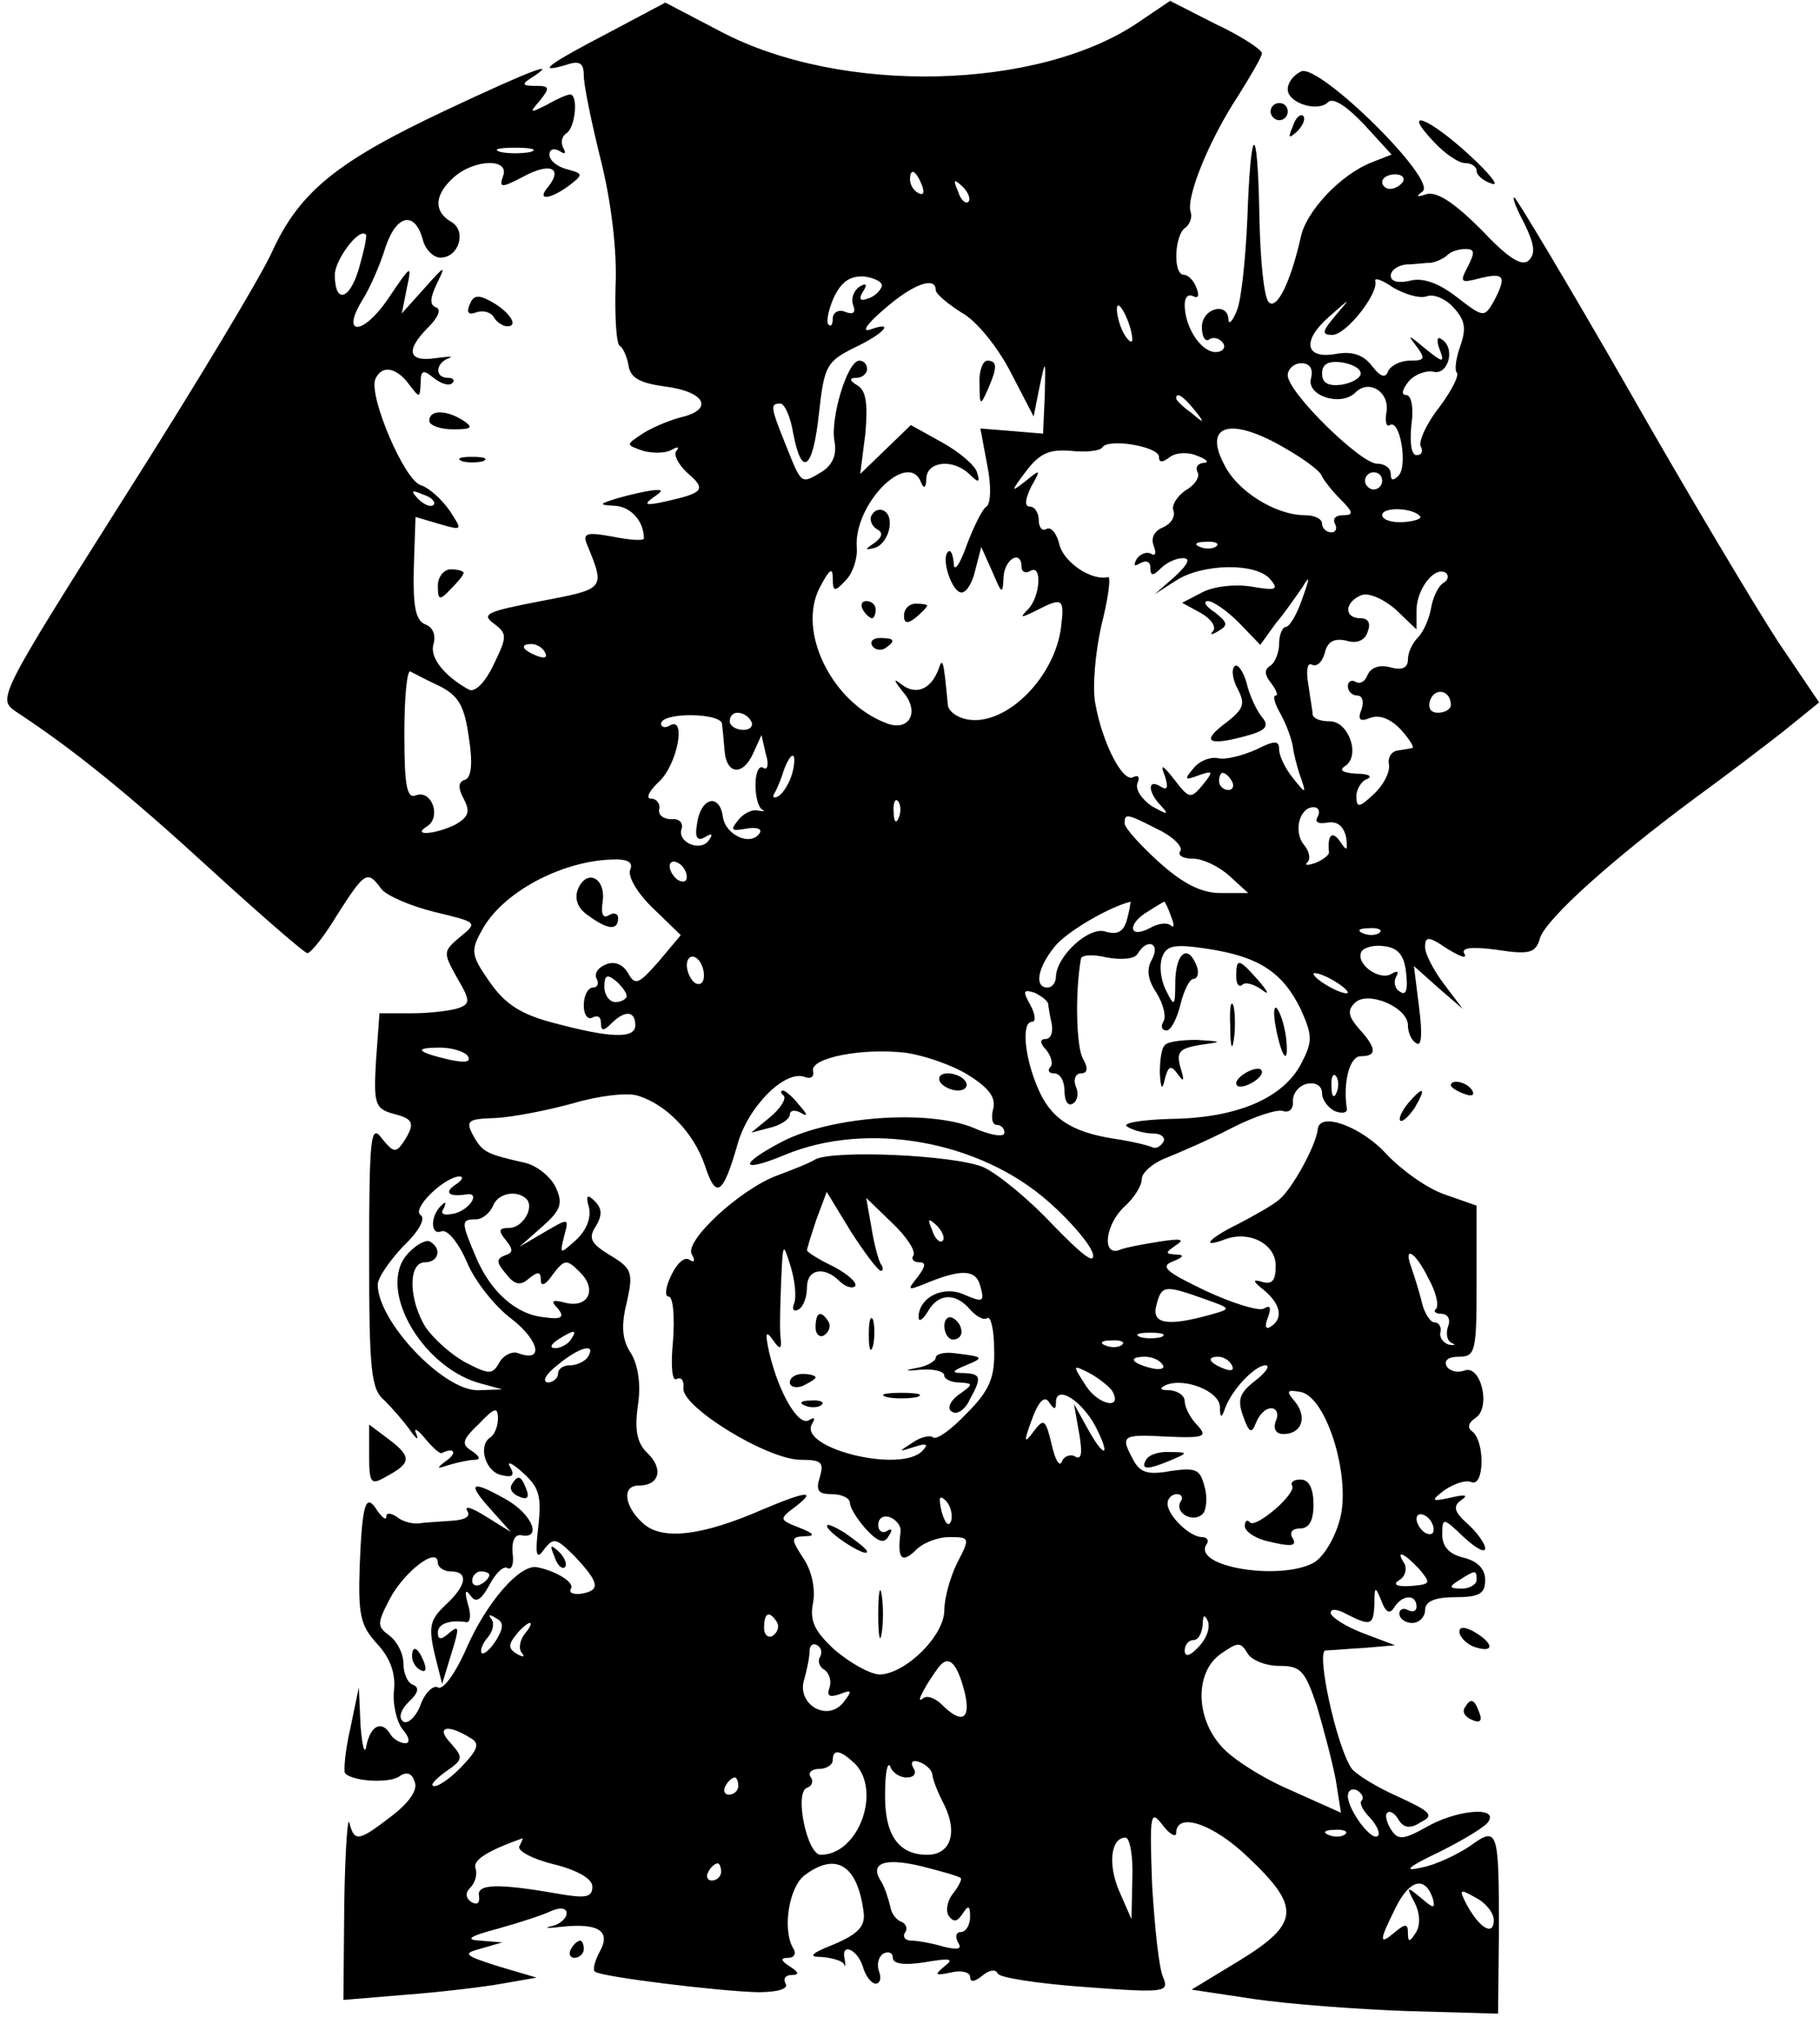 <?xml version="1.0" standalone="no"?>
<!DOCTYPE svg PUBLIC "-//W3C//DTD SVG 20010904//EN"
 "http://www.w3.org/TR/2001/REC-SVG-20010904/DTD/svg10.dtd">
<svg version="1.0" xmlns="http://www.w3.org/2000/svg"
 width="212pt" height="238pt" viewBox="0 0 212 238"
 preserveAspectRatio="xMidYMid meet">

<g transform="translate(0,238) scale(0.1,-0.1)"
fill="#000000" stroke="none">
<path d="M711 2343 c-71 -37 -88 -49 -53 -39 17 6 22 3 22 -12 0 -11 9 -55 20
-99 12 -48 19 -106 17 -146 -1 -37 1 -68 5 -70 3 -1 8 -11 10 -22 2 -15 13
-21 42 -25 48 -6 58 -27 19 -36 -15 -4 -36 -13 -46 -20 -18 -12 -18 -12 2 -19
11 -3 26 -3 33 1 7 4 10 4 6 -1 -4 -4 2 -16 13 -26 22 -19 19 -23 -26 -33 -22
-5 -26 -4 -15 4 13 9 13 10 0 9 -8 -1 -26 -5 -40 -9 -23 -7 -23 -8 -4 -9 19
-1 34 -18 34 -38 0 -3 -16 -2 -36 2 -33 6 -36 4 -29 -12 20 -49 19 -49 -55
-63 -62 -12 -70 -15 -55 -26 16 -12 16 -15 0 -48 -10 -21 -22 -33 -29 -29 -29
16 -46 38 -41 53 3 11 -1 20 -10 23 -11 5 -14 21 -13 65 l2 60 27 -8 c28 -8
28 -8 13 15 -9 13 -24 27 -34 30 -19 6 -60 102 -53 123 7 17 24 15 39 -5 13
-17 13 -17 14 1 0 15 3 16 15 6 9 -7 18 -10 22 -6 3 3 1 6 -5 6 -16 0 -15 17
1 23 6 2 0 2 -15 0 -33 -5 -36 9 -9 36 12 12 15 21 9 23 -8 3 -7 11 1 28 11
22 9 21 -14 -5 l-27 -30 6 30 c6 28 5 27 -22 -13 -30 -44 -56 -43 -29 0 8 13
20 40 26 60 13 39 35 43 44 7 3 -10 12 -19 20 -19 22 0 31 32 12 42 -20 12
-19 31 3 51 24 22 66 23 58 2 -5 -14 -2 -14 23 -1 31 17 47 11 30 -11 -15 -17
1 -16 24 1 17 13 16 14 -3 19 -11 3 -20 10 -20 17 0 6 5 8 12 4 6 -4 8 -3 4 4
-3 6 -2 13 4 17 10 6 14 45 4 45 -3 0 -15 -5 -27 -12 -20 -10 -21 -10 -8 5 12
15 11 17 -5 17 -16 0 -17 2 -4 10 32 21 -2 8 -102 -39 -125 -59 -169 -94 -201
-164 -13 -29 -90 -157 -172 -286 -148 -234 -148 -235 -126 -250 67 -44 131
-96 226 -183 59 -54 110 -98 113 -98 4 0 20 20 35 45 32 50 35 52 51 30 6 -8
34 -20 62 -27 50 -12 51 -12 30 -29 -20 -17 -20 -18 -4 -47 16 -27 16 -31 2
-36 -9 -3 -33 -6 -54 -6 l-38 0 -4 -55 c-3 -51 -1 -56 20 -62 24 -6 26 -11 12
-33 -9 -13 -12 -12 -25 4 -13 18 -15 4 -15 -135 0 -135 2 -157 18 -170 9 -9
23 -25 30 -35 7 -10 10 -12 7 -4 -4 8 1 6 10 -5 9 -11 18 -19 20 -17 14 7 18
0 5 -9 -12 -9 -12 -10 3 -5 10 3 24 6 30 6 7 0 6 4 -3 10 -13 8 -12 13 8 32
18 19 22 20 22 6 0 -9 -4 -19 -9 -22 -15 -10 -5 -41 14 -44 12 -3 15 0 9 10
-4 7 3 4 15 -7 19 -17 22 -27 18 -63 -4 -34 -2 -39 7 -26 11 14 14 13 36 -9
28 -30 30 -39 7 -43 -9 -1 -15 1 -12 6 5 7 -18 21 -40 25 -20 3 -58 -41 -81
-93 -13 -30 -28 -51 -34 -47 -5 3 -15 -6 -20 -20 -5 -14 -15 -23 -20 -20 -6 4
-4 13 6 23 11 10 13 17 5 20 -6 2 -11 13 -11 24 0 12 -7 26 -16 33 -15 11 -15
14 0 43 17 32 56 62 56 42 0 -5 7 -10 15 -10 21 0 19 -16 -6 -39 -18 -17 -20
-25 -13 -56 l9 -36 11 36 c9 29 9 33 -2 24 -10 -9 -14 -9 -14 0 0 10 14 15 33
12 5 -1 6 9 2 21 -4 15 -3 18 3 10 6 -9 12 -6 22 12 7 14 17 23 21 20 5 -3 8
5 6 18 -1 14 3 22 11 20 23 -4 12 24 -17 41 -42 24 -48 21 -20 -10 l24 -27
-29 18 c-16 10 -25 13 -22 7 5 -7 -2 -11 -18 -12 -14 -1 -32 -2 -38 -3 -7 -1
-19 2 -25 7 -7 5 -13 6 -13 1 0 -5 -4 -2 -10 6 -14 23 -18 10 -21 -63 -2 -58
1 -70 20 -91 15 -16 22 -34 20 -54 -2 -16 3 -37 10 -46 8 -9 9 -16 3 -16 -6 0
-14 5 -17 10 -10 17 -23 11 -28 -12 -2 -13 -5 -3 -7 22 l-2 45 -10 -48 c-6
-26 -8 -50 -6 -52 9 -10 54 -12 64 -3 8 5 14 3 17 -7 4 -9 -6 -24 -27 -40 -39
-30 -43 -30 -49 -8 -2 10 -5 -32 -6 -94 l-1 -112 72 6 c40 3 91 9 113 13 l40
7 -44 13 c-41 13 -43 15 -20 21 l24 7 -25 2 c-19 1 -14 5 20 14 25 7 53 16 63
21 10 4 17 3 17 -3 0 -6 -8 -13 -17 -15 -10 -2 -6 -3 9 -1 44 5 60 -4 47 -28
-6 -11 -9 -22 -6 -24 6 -6 145 -23 190 -24 23 0 36 4 32 10 -3 6 0 10 7 10 9
0 9 3 -2 10 -11 7 -11 10 -2 10 7 0 10 5 6 11 -13 22 -5 71 13 85 37 28 62 12
69 -43 2 -16 -6 -25 -34 -37 -28 -11 -31 -15 -15 -15 12 -1 23 -4 26 -8 2 -5
2 -2 1 5 -5 20 14 13 21 -8 3 -11 10 -20 15 -20 5 0 7 6 4 14 -3 8 -1 17 5 21
6 3 11 1 11 -5 0 -7 13 -9 38 -5 29 5 34 4 22 -5 -12 -10 -11 -11 8 -7 12 3
22 0 22 -5 0 -7 5 -6 14 1 8 7 16 8 18 3 1 -5 47 -12 102 -16 93 -7 98 -6 91
11 -5 10 -10 59 -13 108 -3 83 -2 88 12 70 8 -11 16 -15 16 -10 0 26 44 11 85
-29 60 -57 59 -76 -11 -119 l-56 -34 73 -11 c41 -6 121 -12 179 -14 l105 -3 1
95 c0 120 -1 124 -34 100 -15 -10 -40 -22 -57 -25 -21 -5 -15 1 21 18 28 14
55 30 58 36 11 18 -39 13 -73 -7 -27 -15 -33 -15 -41 -2 -5 8 -7 17 -4 19 3 3
9 -1 13 -8 6 -10 14 -11 26 -3 16 8 12 12 -27 30 -25 11 -49 26 -54 33 -18 28
-41 136 -30 137 6 0 27 2 46 3 l35 3 -37 14 c-21 8 -38 19 -38 24 0 5 9 4 19
-2 28 -14 31 -13 32 13 0 20 1 20 8 3 5 -14 10 -16 15 -8 9 15 26 16 26 1 0
-5 -4 -7 -10 -4 -5 3 -10 1 -10 -4 0 -6 7 -11 15 -11 8 0 15 7 15 15 0 10 11
15 35 15 28 0 35 4 35 20 0 13 -9 22 -25 26 -17 4 -25 13 -25 27 0 20 1 20 25
-3 14 -13 25 -19 25 -13 0 5 -9 18 -20 28 -16 14 -18 21 -8 28 9 6 5 7 -12 3
-23 -5 -24 -4 -7 9 11 7 24 12 31 9 15 -6 16 47 1 59 -6 4 -5 10 4 16 18 12 6
62 -13 55 -8 -3 -17 -1 -21 5 -3 7 2 11 14 11 20 0 21 6 21 88 l0 88 -37 13
c-21 7 -51 29 -68 47 -29 32 -78 50 -80 29 -2 -19 -30 -70 -45 -82 -8 -7 -30
-19 -47 -28 -33 -16 -46 -29 -18 -19 29 12 61 -4 61 -30 0 -17 -4 -22 -15 -19
-13 4 -12 1 2 -10 19 -16 22 -33 7 -42 -6 -4 -7 1 -3 11 4 11 3 15 -5 10 -6
-3 -36 6 -68 21 -46 22 -53 28 -38 34 13 5 14 8 4 8 -13 1 -13 2 0 11 11 7 5
8 -20 4 -19 -3 -41 -7 -47 -10 -20 -6 -15 31 7 51 11 10 20 24 20 32 0 7 12
18 27 24 15 6 50 21 77 35 27 14 55 23 61 20 7 -2 12 3 11 12 0 9 7 18 17 20
10 2 17 -3 17 -11 0 -8 7 -17 15 -21 8 -3 14 -2 14 2 -5 31 3 62 16 62 19 0
19 9 -2 32 -12 14 -14 21 -5 30 15 15 62 -5 62 -26 0 -8 4 -18 10 -21 6 -4 7
11 3 42 l-6 48 28 -25 29 -25 -22 29 c-12 16 -22 35 -22 43 0 13 4 13 26 -2
15 -9 23 -12 20 -6 -5 7 7 9 37 5 39 -6 46 -4 51 14 8 23 85 92 181 163 33 24
79 59 102 77 l42 34 -48 71 c-26 40 -105 172 -175 295 -70 122 -130 222 -132
222 -3 0 3 -14 12 -31 11 -23 13 -34 5 -42 -8 -8 -24 2 -56 36 -31 31 -51 44
-63 41 -12 -4 -13 -3 -5 3 18 13 -119 148 -141 140 -9 -4 -16 -13 -16 -21 0
-16 35 -27 47 -15 6 6 22 -5 42 -26 l32 -35 -23 -9 c-36 -14 -77 -57 -83 -88
-12 -53 -28 -84 -37 -75 -6 6 -10 51 -11 100 -2 112 -10 111 -14 -2 -2 -46 -7
-95 -12 -107 -5 -13 -10 -18 -10 -11 -1 21 -31 13 -31 -9 0 -11 4 -18 9 -14 5
3 12 1 16 -5 3 -5 -1 -10 -9 -10 -17 0 -36 29 -36 55 0 9 4 13 10 10 6 -3 7 1
4 9 -3 9 -10 16 -15 16 -13 0 -11 47 2 55 5 4 8 12 6 18 -6 17 22 85 55 135
15 24 28 46 28 50 0 4 -24 20 -54 34 l-53 27 -37 -25 c-116 -79 -345 -85 -486
-11 l-65 34 -64 -34z m-93 -140 c-10 -2 -26 -2 -35 0 -10 3 -2 5 17 5 19 0 27
-2 18 -5z m456 -39 c3 -8 2 -12 -4 -9 -6 3 -10 10 -10 16 0 14 7 11 14 -7z
m560 4 c-3 -4 -9 -8 -15 -8 -5 0 -9 4 -9 8 0 5 7 9 15 9 8 0 12 -4 9 -9z
m-506 -23 c-3 -3 -9 2 -12 12 -6 14 -5 15 5 6 7 -7 10 -15 7 -18z m-710 -78
c-11 -37 -28 -41 -28 -7 0 17 28 55 36 47 2 -1 -2 -19 -8 -40z m1292 3 c-10
-19 -9 -20 14 -14 29 7 31 2 16 -27 -11 -19 -12 -19 -43 5 -22 17 -40 23 -55
19 -13 -3 -22 -1 -22 6 0 6 8 12 18 13 9 0 22 2 29 2 6 1 15 5 19 9 4 4 13 7
21 7 11 0 11 -4 3 -20z m-683 -24 c-2 -5 -9 -12 -17 -14 -8 -3 -10 0 -5 8 6 9
4 11 -4 6 -7 -5 -10 -14 -7 -22 3 -8 0 -11 -10 -7 -7 3 -14 -1 -14 -8 0 -7 -2
-10 -5 -7 -3 3 0 17 6 31 9 19 19 26 36 25 13 -2 22 -7 20 -12z m635 -11 c8 3
22 -3 31 -13 14 -15 15 -25 8 -45 -5 -14 -7 -28 -4 -31 3 -3 -6 -21 -21 -41
-15 -19 -24 -40 -21 -45 3 -6 1 -10 -5 -10 -6 0 -8 14 -6 35 3 20 0 35 -6 35
-6 0 -5 6 3 16 7 8 20 13 29 11 17 -4 26 28 9 38 -5 4 -6 -2 -2 -12 6 -16 4
-16 -18 2 -18 15 -20 16 -10 3 12 -16 11 -18 -7 -18 -11 0 -22 -6 -25 -12 -3
-9 -9 -7 -19 6 -10 13 -23 17 -41 14 -37 -7 -41 15 -9 43 26 23 26 23 8 2 -16
-19 -17 -23 -4 -23 16 0 54 48 50 63 -1 4 8 1 21 -8 14 -8 31 -13 39 -10z
m-572 7 c0 -4 14 -16 30 -26 17 -9 42 -40 57 -69 l27 -52 7 35 c7 33 7 32 6
-10 l-2 -45 -36 3 -37 3 8 -43 c5 -24 4 -45 -1 -48 -5 -3 -15 -24 -23 -45 -8
-23 -15 -32 -15 -21 -1 11 -4 17 -7 13 -8 -8 5 -47 16 -47 6 0 13 12 16 26 l7
27 13 -29 c11 -26 12 -27 13 -6 1 21 21 33 21 11 0 -5 5 -7 10 -4 14 9 12 -29
-2 -44 -11 -11 -9 -11 9 -2 31 16 33 14 29 -19 -7 -58 -63 -115 -108 -108 -13
2 -24 10 -24 18 -5 53 -6 55 -11 40 -9 -23 -26 -30 -43 -17 -10 8 -9 5 2 -9
20 -23 7 -47 -20 -36 -63 24 -104 107 -77 158 11 21 15 24 15 11 0 -16 2 -17
15 -3 8 8 14 25 13 38 -4 51 60 115 75 76 3 -8 6 -6 6 5 1 20 31 23 50 5 11
-11 13 -10 9 2 -2 8 -21 24 -41 35 l-36 20 -29 -28 -30 -29 6 47 c3 34 1 50
-9 56 -10 6 -10 9 -1 9 6 0 12 5 12 10 0 6 -4 10 -9 10 -14 0 -34 -67 -29 -94
3 -15 -2 -27 -14 -35 -25 -15 -24 -16 -42 29 -19 47 -19 50 -7 50 5 0 12 -16
15 -35 10 -52 23 -42 30 24 6 55 9 60 41 76 36 17 48 32 18 21 -10 -3 -2 8 17
24 33 29 60 39 60 22z m229 -57 c0 -5 -4 -3 -9 5 -5 8 -9 22 -9 30 0 16 17
-16 18 -35z m208 -46 c-5 -20 35 -33 52 -16 16 16 40 0 36 -23 -2 -11 0 -18 4
-15 12 7 21 -48 10 -59 -6 -6 -9 -6 -9 2 0 7 -7 12 -16 12 -19 0 -104 83 -104
103 0 7 7 14 16 14 10 0 14 -7 11 -18z m58 6 c0 -5 -10 -11 -22 -13 -16 -2
-23 2 -23 13 0 11 7 15 23 13 12 -2 22 -7 22 -13z m-194 -42 c13 -16 12 -17
-3 -4 -10 7 -18 15 -18 17 0 8 8 3 21 -13z m106 -45 c21 -12 40 -26 42 -31 2
-5 12 -18 22 -28 16 -16 16 -19 3 -19 -8 0 -12 -4 -9 -10 3 -5 1 -10 -4 -10
-6 0 -11 5 -11 10 0 6 -9 10 -20 10 -34 0 -79 28 -94 59 -25 47 8 56 71 19z
m-147 -10 c0 -7 4 -7 13 0 7 5 21 6 32 1 11 -4 14 -8 7 -8 -7 -1 -10 -5 -7
-11 3 -5 -3 -15 -14 -21 -10 -7 -17 -18 -14 -24 2 -7 -3 -15 -12 -19 -10 -4
-15 -12 -11 -22 3 -8 2 -12 -3 -9 -5 3 -13 0 -17 -6 -4 -8 -3 -9 4 -5 7 4 12
2 12 -5 0 -10 3 -10 12 -1 7 7 18 12 26 12 9 0 6 -7 -9 -21 l-24 -21 25 16
c31 20 94 21 110 1 10 -12 6 -13 -23 -8 -19 3 -44 0 -57 -7 l-23 -12 22 -12
c12 -7 18 -16 14 -21 -4 -4 -2 -5 6 0 12 7 11 10 -4 22 -11 7 -14 13 -8 13 6
0 22 -11 36 -25 l25 -26 18 25 c11 13 24 32 31 42 9 15 9 12 0 -13 -6 -18 -15
-33 -19 -33 -4 0 -8 -9 -8 -19 0 -11 -5 -23 -10 -26 -8 -5 -7 -11 1 -21 6 -8
8 -14 5 -14 -4 0 -1 -10 6 -22 7 -13 13 -30 14 -38 1 -8 5 -24 9 -35 7 -20 6
-20 -9 -1 -9 11 -16 26 -16 33 0 11 -5 11 -27 0 -16 -7 -35 -12 -44 -10 -9 2
-22 -3 -29 -12 -11 -13 -10 -14 6 -8 17 6 18 5 5 -11 -14 -17 -16 -16 -33 6
-14 18 -17 19 -11 4 4 -13 3 -17 -5 -12 -16 10 -15 -7 1 -23 9 -10 7 -10 -11
0 -12 8 -20 20 -17 27 3 7 1 10 -5 7 -12 -7 -36 40 -44 85 -4 19 0 61 7 92 8
31 11 56 8 56 -19 -5 -52 17 -57 38 -3 13 -10 21 -15 18 -5 -3 -9 2 -9 10 0 9
-5 16 -10 16 -7 0 -6 8 1 23 12 21 11 21 -6 7 -18 -14 -18 -13 0 11 16 21 27
26 52 24 18 -2 35 0 37 4 7 11 66 1 66 -11z m260 -28 c0 -5 -4 -10 -10 -10 -5
0 -10 5 -10 10 0 6 5 10 10 10 6 0 10 -4 10 -10z m-1105 -28 c-3 -3 -11 0 -18
7 -9 10 -8 11 6 5 10 -3 15 -9 12 -12z m1149 -13 c3 -3 -6 -6 -19 -7 -14 -1
-25 3 -25 8 0 10 35 9 44 -1z m-237 -35 c-3 -3 -12 -4 -19 -1 -8 3 -5 6 6 6
11 1 17 -2 13 -5z m264 -43 c-6 -4 -12 -17 -14 -29 -2 -12 -9 -28 -15 -34 -7
-7 -12 -18 -12 -26 0 -10 -7 -13 -21 -9 -12 3 -22 0 -26 -9 -3 -8 -9 -11 -14
-8 -5 3 -9 0 -9 -5 0 -6 5 -11 11 -11 6 0 8 -7 5 -16 -5 -12 -2 -15 10 -10 11
4 24 -1 36 -14 10 -11 16 -21 13 -21 -3 -1 -11 -2 -17 -3 -7 -1 -12 -8 -10
-17 1 -9 -7 -24 -18 -34 -17 -16 -20 -16 -20 -2 0 8 6 18 13 20 6 3 1 6 -13 6
-16 1 -21 4 -13 9 18 12 4 52 -18 52 -11 0 -19 3 -20 8 0 4 -3 20 -5 35 -3 16
-1 26 4 23 6 -3 12 3 15 13 3 14 11 18 25 15 12 -4 22 0 25 10 4 10 1 16 -8
16 -20 0 -19 19 1 27 8 3 25 -4 40 -17 l24 -23 0 22 c0 25 21 52 34 44 4 -3 3
-9 -3 -12z m-1046 -81 c3 -6 -1 -7 -9 -4 -18 7 -21 14 -7 14 6 0 13 -4 16 -10z
m-123 -39 c22 -11 29 -23 34 -59 5 -31 3 -47 -4 -50 -8 -2 -9 -9 -2 -22 8 -15
6 -21 -9 -30 -24 -12 -53 -14 -33 -2 16 11 5 42 -13 36 -11 -5 -14 10 -14 71
0 42 3 75 7 73 4 -2 19 -10 34 -17z m1178 -22 c0 -5 -7 -9 -15 -9 -9 0 -12 6
-9 15 6 15 24 11 24 -6z m-849 -22 c1 -7 2 -21 3 -31 2 -28 21 -30 33 -4 l10
22 5 -22 c4 -12 2 -20 -3 -16 -5 3 -9 -6 -9 -20 0 -13 3 -26 8 -29 4 -2 2 -2
-5 -1 -6 2 -17 -3 -23 -11 -10 -12 -8 -13 9 -10 12 2 19 0 16 -5 -10 -16 -40
-3 -43 19 -4 28 -26 22 -30 -8 -3 -16 0 -21 9 -16 8 5 10 4 5 -3 -9 -15 -38
-3 -32 13 2 7 -3 12 -12 11 -9 0 -16 5 -14 12 1 6 -3 12 -10 12 -6 0 -2 9 10
20 21 20 32 77 12 65 -5 -3 -10 -2 -10 2 0 14 70 13 71 0z m34 3 c3 -5 -1 -10
-9 -10 -9 0 -16 5 -16 10 0 6 4 10 9 10 6 0 13 -4 16 -10z m48 -60 c-3 -11
-10 -23 -16 -27 -5 -3 -8 -2 -5 3 3 5 8 17 11 27 9 24 16 22 10 -3z m512 -10
c3 -5 1 -10 -4 -10 -6 0 -11 5 -11 10 0 6 2 10 4 10 3 0 8 -4 11 -10z m-388
-42 c-3 -8 -6 -5 -6 6 -1 11 2 17 5 13 3 -3 4 -12 1 -19z m488 1 c-4 -6 0 -9
11 -7 12 2 19 -4 22 -17 2 -16 1 -17 -7 -5 -9 13 -15 8 -13 -12 1 -3 -6 -9
-16 -13 -9 -3 -13 -3 -9 1 4 4 2 13 -4 20 -13 16 -5 44 11 44 6 0 8 -5 5 -11z
m-186 -15 c17 -8 29 -20 26 -25 -4 -5 3 -9 15 -9 11 0 30 -9 42 -20 l22 -20
-32 0 c-23 0 -44 11 -72 36 -22 20 -40 40 -40 45 0 12 2 12 39 -7z m-615 -47
c-3 -8 9 -28 27 -45 l32 -31 -26 -31 c-23 -26 -27 -28 -35 -14 -6 11 -16 15
-26 11 -10 -4 -14 -11 -11 -17 3 -5 1 -10 -4 -10 -6 0 -11 -9 -11 -21 0 -11 5
-17 10 -14 6 3 10 1 10 -6 0 -10 3 -10 12 -1 16 16 28 15 28 -2 0 -16 -29 -15
-96 3 -38 10 -56 22 -74 48 -21 30 -22 36 -9 59 23 44 92 81 151 83 19 1 26
-3 22 -12z m66 -8 c0 -6 -4 -7 -10 -4 -5 3 -10 11 -10 16 0 6 5 7 10 4 6 -3
10 -11 10 -16z m513 -49 c-4 -15 -11 -19 -25 -15 -19 7 -57 -28 -58 -52 0 -7
-4 -13 -10 -13 -15 0 -12 22 8 47 13 17 62 46 89 53 0 0 -1 -9 -4 -20z m51 3
c4 -10 4 -14 0 -11 -4 4 -15 3 -25 -3 -25 -13 -26 6 -1 20 9 6 18 11 18 11 1
0 5 -8 8 -17z m243 -19 c-3 -3 -12 -4 -19 -1 -8 3 -5 6 6 6 11 1 17 -2 13 -5z
m-265 -31 c-7 -12 -5 -24 5 -39 8 -13 12 -28 8 -34 -3 -5 -2 -10 4 -10 5 0 12
14 16 30 4 17 11 30 15 30 5 0 7 7 4 15 -10 26 -24 16 -25 -17 0 -31 -1 -31
-11 -11 -6 12 -8 29 -4 39 5 13 14 15 53 9 59 -9 87 -27 108 -70 14 -31 14
-38 1 -63 -21 -41 -75 -64 -152 -65 -35 -1 -58 -5 -51 -9 6 -4 20 -8 30 -8 10
0 15 -5 12 -10 -4 -6 -9 -8 -13 -6 -4 2 -24 7 -45 10 -50 8 -74 24 -89 61 -15
36 -18 75 -6 75 5 0 4 9 -2 20 -9 16 -8 18 5 14 8 -4 15 -9 16 -13 0 -3 2 -14
4 -23 2 -10 -1 -18 -7 -18 -7 0 -7 -5 1 -13 6 -8 8 -17 4 -20 -3 -4 -1 -7 5
-7 7 0 12 -9 12 -21 0 -11 4 -18 10 -14 5 3 7 12 3 20 -3 8 0 15 6 15 8 0 9 6
2 18 -7 14 -9 74 -2 115 0 5 14 6 30 2 17 -3 32 -2 36 4 11 19 27 13 17 -6z
m296 -17 c2 -18 0 -26 -7 -21 -6 3 -8 11 -5 17 4 7 2 8 -5 4 -14 -9 -43 12
-35 26 3 5 16 8 27 6 16 -2 23 -11 25 -32z m-818 -2 c0 -8 -4 -12 -10 -9 -5 3
-10 13 -10 21 0 8 5 12 10 9 6 -3 10 -13 10 -21z m-90 -24 c0 -3 -6 -7 -13 -7
-7 0 -13 8 -13 18 0 13 3 15 13 7 7 -6 13 -14 13 -18z m840 4 c0 -2 -9 0 -20
6 -11 6 -20 13 -20 16 0 2 9 0 20 -6 11 -6 20 -13 20 -16z m-1025 -74 c4 -7
-3 -8 -22 -4 -38 9 -42 14 -10 14 14 0 29 -5 32 -10z m583 -22 c24 -15 32 -26
29 -39 -3 -11 -1 -19 4 -19 5 0 9 -4 9 -9 0 -6 -17 -3 -37 6 -53 21 -164 13
-221 -16 -52 -27 -51 -38 2 -16 96 40 227 17 308 -55 25 -22 48 -49 51 -60 3
-14 -13 -1 -47 34 -28 30 -65 60 -81 67 -35 14 -172 20 -195 9 -8 -5 -29 -13
-45 -19 -43 -16 -109 -77 -99 -92 4 -7 3 -10 -3 -6 -6 4 -15 -5 -21 -18 -7
-14 -8 -25 -3 -25 5 0 7 -23 5 -51 -3 -30 -1 -48 4 -45 6 3 9 -2 8 -11 -1 -22
98 -83 137 -83 24 0 27 -3 22 -20 -5 -16 -2 -20 14 -20 12 0 21 -5 21 -10 0
-6 9 -20 19 -31 14 -15 21 -17 26 -8 5 7 4 10 -2 6 -5 -3 -10 0 -10 7 0 8 6
12 14 9 7 -3 13 -10 12 -17 -4 -31 1 -37 17 -22 8 9 26 16 40 16 24 0 24 -1 9
-30 -8 -16 -15 -41 -15 -55 0 -30 -45 -74 -75 -75 -11 0 -34 13 -52 28 -24 22
-30 34 -26 55 3 16 -1 37 -11 52 -15 23 -15 25 1 26 13 0 12 3 -6 10 -23 9
-24 10 -5 24 26 20 14 19 -38 -3 -71 -31 -117 -36 -139 -16 -22 20 -25 44 -5
44 24 0 29 19 11 37 -13 12 -16 27 -12 56 4 25 0 48 -8 61 -10 15 -12 31 -5
59 8 35 6 40 -19 55 -23 14 -26 20 -17 34 8 13 7 21 -1 29 -9 9 -11 7 -7 -7 3
-12 -3 -27 -15 -38 -19 -17 -19 -17 -14 4 6 22 6 22 -23 5 l-29 -17 26 23 c23
20 25 28 16 47 -6 12 -22 25 -36 28 -44 10 -49 12 -60 32 -9 17 -6 19 26 20
20 1 61 9 90 17 30 9 64 13 76 9 33 -10 65 -43 78 -81 13 -40 21 -35 38 24 12
44 55 87 78 79 7 -3 12 0 10 7 -3 15 57 27 108 21 21 -3 54 -14 73 -26z m429
-20 c-3 -8 -6 -5 -6 6 -1 11 2 17 5 13 3 -3 4 -12 1 -19z m-1027 -108 c-13 -9
-7 -14 13 -11 17 3 5 -17 -13 -22 -13 -3 -18 -1 -13 6 3 7 2 8 -2 4 -14 -12
-14 -36 -1 -31 7 3 20 -13 30 -36 9 -22 33 -52 52 -66 32 -25 38 -51 8 -40 -7
3 -17 -2 -22 -10 -8 -15 -12 -15 -39 -1 -17 9 -37 27 -47 41 -20 32 -21 76 -1
76 16 0 20 16 6 24 -4 3 -16 -3 -26 -14 -36 -39 14 -129 81 -150 l29 -8 -28
-1 c-40 -1 -117 80 -117 123 0 8 14 28 30 45 18 17 26 32 20 36 -11 7 27 44
45 45 6 0 3 -5 -5 -10z m83 -16 c10 -10 -4 -34 -20 -34 -12 0 -13 -3 -4 -14 9
-11 9 -15 -1 -18 -10 -4 -10 -8 1 -21 10 -13 17 -15 27 -6 11 9 14 8 14 -2 0
-8 6 -5 14 7 14 18 16 18 32 2 20 -20 9 -42 -18 -35 -15 4 -17 2 -8 -7 8 -10
4 -13 -16 -10 -33 3 -63 30 -80 71 -17 40 -17 43 0 43 8 0 16 7 20 15 5 15 27
20 39 9z m413 -84 c3 0 3 4 0 8 -3 5 -8 24 -11 43 l-6 34 30 -29 c17 -16 28
-33 25 -38 -3 -4 0 -8 7 -8 8 0 7 -5 -2 -17 -12 -15 -12 -16 6 -9 45 19 62 18
67 -2 5 -18 3 -19 -18 -10 -25 12 -54 -3 -54 -26 0 -6 5 -3 11 7 12 21 32 22
49 2 7 -8 16 -13 20 -10 4 3 8 -14 8 -36 1 -33 -5 -48 -32 -75 -18 -19 -35
-31 -39 -28 -3 3 -14 1 -24 -6 -17 -11 -17 -11 2 -5 15 5 17 3 9 -5 -26 -26
-145 4 -128 32 4 7 3 8 -4 4 -12 -7 -35 32 -46 79 -5 23 -4 26 4 15 9 -13 11
-12 9 5 -1 11 0 40 1 65 2 43 2 44 11 15 5 -16 7 -36 4 -43 -3 -7 0 -10 5 -7
6 3 10 15 10 26 0 21 20 25 38 7 6 -6 14 -9 18 -6 3 4 -8 14 -25 23 -17 8 -31
17 -31 19 0 2 5 18 11 36 l12 32 28 -46 c16 -25 32 -46 35 -46z m72 35 c-3 -3
-9 2 -12 12 -6 14 -5 15 5 6 7 -7 10 -15 7 -18z m566 -44 c9 -16 12 -31 9 -35
-4 -3 -1 -6 6 -6 7 0 11 -6 8 -14 -3 -8 -2 -17 4 -20 5 -2 4 -3 -3 -2 -7 2
-12 9 -10 15 1 6 -2 11 -7 11 -5 0 -12 11 -15 24 -3 13 -9 31 -12 40 -10 27 5
18 20 -13z m-263 -23 c34 -12 34 -12 9 -19 -50 -14 -69 -11 -63 11 6 23 9 24
54 8z m-736 -48 c-3 -5 -12 -10 -18 -10 -7 0 -6 4 3 10 19 12 23 12 15 0z
m688 3 c-7 -2 -19 -2 -25 0 -7 3 -2 5 12 5 14 0 19 -2 13 -5z m-46 -9 c-3 -3
-12 -4 -19 -1 -8 3 -5 6 6 6 11 1 17 -2 13 -5z m-622 -14 c-3 -5 -13 -10 -21
-10 -8 0 -14 -4 -14 -10 0 -5 -6 -10 -12 -10 -7 1 -2 10 11 20 25 21 46 27 36
10z m669 -9 c4 -5 -3 -7 -14 -4 -23 6 -26 13 -6 13 8 0 17 -4 20 -9z m81 -1
c3 -6 -1 -7 -9 -4 -18 7 -21 14 -7 14 6 0 13 -4 16 -10z m-140 -29 c14 -23
-15 -18 -30 5 -16 25 -16 25 4 15 11 -6 22 -15 26 -20z m167 11 c-18 -14 -21
-22 -14 -41 7 -20 10 -21 15 -8 4 10 11 17 18 17 6 0 9 -7 5 -15 -3 -9 0 -15
9 -15 21 0 28 19 14 37 -11 13 -11 15 6 12 31 -6 60 -103 45 -151 -6 -21 -19
-42 -30 -48 -39 -21 -140 -5 -125 21 4 5 1 9 -5 9 -14 0 -40 25 -40 39 0 6 5
11 11 11 5 0 8 -4 4 -9 -7 -13 15 -25 26 -14 4 4 6 19 2 32 -5 20 -10 22 -39
18 -27 -5 -36 -2 -44 13 -15 28 -14 30 39 27 45 -2 48 0 35 14 -8 8 -14 21
-14 27 0 7 -8 12 -17 13 -12 0 -13 2 -5 6 22 9 62 -7 63 -25 0 -14 2 -14 6 -2
8 22 35 50 47 50 6 0 1 -8 -12 -18z m-232 -25 c0 21 30 2 46 -28 19 -37 10
-38 -10 -1 l-15 27 6 -34 c4 -23 3 -32 -5 -27 -5 3 -13 0 -15 -6 -3 -7 -8 2
-12 20 -7 29 -9 31 -21 15 -11 -15 -12 -13 -2 14 8 22 15 28 20 20 6 -9 8 -9
8 0z m-122 -138 c-3 -8 -7 -3 -11 10 -4 17 -3 21 5 13 5 -5 8 -16 6 -23z m562
-10 c0 -6 -4 -7 -10 -4 -5 3 -10 11 -10 16 0 6 5 7 10 4 6 -3 10 -11 10 -16z
m-17 -46 c14 -17 14 -18 -10 -20 -17 -1 -21 2 -13 7 7 4 9 13 6 19 -11 17 -1
13 17 -6z m-1083 -7 c0 -3 -4 -8 -10 -11 -5 -3 -10 -1 -10 4 0 6 5 11 10 11 6
0 10 -2 10 -4z m1150 -6 c0 -5 -8 -10 -17 -10 -15 0 -16 2 -3 10 19 12 20 12
20 0z m-1142 -70 c-7 -11 -14 -17 -17 -15 -2 3 1 11 7 18 7 8 8 18 4 22 -4 5
-1 5 5 1 10 -5 10 -11 1 -26z m327 21 c3 -5 1 -12 -5 -16 -5 -3 -10 1 -10 9 0
18 6 21 15 7z m491 -29 c-10 -11 -16 -12 -16 -4 0 7 5 12 10 12 6 0 10 8 11
18 0 11 2 13 6 4 3 -8 -2 -21 -11 -30z m-785 15 c-6 -8 -7 -18 -3 -22 4 -5 1
-5 -6 -1 -10 6 -10 11 -1 22 6 8 14 14 16 14 3 0 0 -6 -6 -13z m344 -27 c-3
-5 0 -12 6 -15 5 -4 8 -13 5 -21 -3 -9 0 -11 12 -7 15 6 15 4 4 -10 -19 -23
-55 -1 -45 28 3 11 6 25 6 32 0 7 4 10 9 7 5 -3 6 -9 3 -14z m535 -10 c25 0
30 -5 44 -47 8 -27 18 -65 22 -86 l6 -38 -58 26 c-33 14 -69 37 -81 51 -31 34
-31 87 -1 108 20 14 23 14 31 1 4 -8 21 -15 37 -15z m-366 -32 c7 -31 -4 -36
-27 -13 -8 8 -18 11 -22 7 -10 -8 4 17 18 36 12 16 22 6 31 -30z m-576 -52
c11 -6 9 -13 -9 -32 -12 -13 -27 -24 -33 -24 -6 0 0 7 12 16 22 15 22 17 7 34
-18 19 -4 23 23 6z m448 -30 c31 -32 4 -106 -40 -106 -16 0 -31 73 -16 78 6 2
8 8 4 13 -3 5 2 9 10 9 9 0 16 5 16 10 0 14 9 12 26 -4z m60 -16 c9 0 12 5 8
11 -4 7 -1 10 7 7 8 -3 14 -9 15 -14 0 -5 6 -21 14 -36 16 -33 7 -58 -20 -58
-34 0 -50 24 -49 72 0 24 3 37 6 31 2 -7 11 -13 19 -13z m-196 -10 c0 -5 -5
-10 -11 -10 -5 0 -7 5 -4 10 3 6 8 10 11 10 2 0 4 -4 4 -10z m726 -17 c-3 -3
2 -12 10 -20 8 -9 12 -18 9 -21 -7 -7 -34 29 -35 46 0 7 5 10 11 7 6 -4 8 -9
5 -12z m-19 -39 c-3 -3 -12 -4 -19 -1 -8 3 -5 6 6 6 11 1 17 -2 13 -5z m-962
-14 c-3 -5 15 -15 40 -21 28 -7 45 -17 45 -26 0 -13 -8 -14 -42 -8 -69 12 -93
11 -90 -3 1 -8 -2 -11 -9 -7 -7 5 -7 11 -1 17 6 6 8 16 6 22 -4 10 15 21 54
35 2 1 0 -3 -3 -9z m714 -37 l-1 -48 -14 32 c-14 32 -10 63 7 63 5 0 9 -21 8
-47z m-200 0 c2 -1 -2 -9 -8 -17 -7 -8 -10 -20 -6 -27 6 -8 10 -7 16 2 7 11 9
10 9 -3 0 -10 -5 -18 -11 -18 -5 0 -7 -5 -3 -12 5 -8 0 -9 -17 -5 -13 4 -30 7
-37 7 -7 0 -11 4 -8 9 4 5 1 11 -4 13 -6 2 -12 10 -13 18 -2 8 -6 21 -10 28
-15 22 2 29 45 19 24 -6 45 -12 47 -14z m-279 7 c0 -5 -5 -10 -11 -10 -5 0 -7
5 -4 10 3 6 8 10 11 10 2 0 4 -4 4 -10z m829 -31 c3 -12 1 -12 -14 1 -17 14
-17 13 -7 -6 6 -12 7 -26 1 -35 -7 -11 -9 -11 -9 0 0 11 -3 11 -15 1 -19 -16
-19 -11 1 29 16 32 34 37 43 10z m71 -25 c0 -19 -16 -10 -31 17 -10 19 -9 20
10 9 12 -6 21 -18 21 -26z"/>
<path d="M1141 1933 c0 -25 1 -26 9 -8 12 27 12 35 0 35 -5 0 -10 -12 -9 -27z"/>
<path d="M1016 1781 c-4 -5 -1 -13 5 -17 8 -4 7 -9 -2 -16 -12 -8 -12 -9 0 -6
16 5 24 35 11 43 -5 3 -11 1 -14 -4z"/>
<path d="M1005 1670 c3 -5 8 -10 11 -10 2 0 4 5 4 10 0 6 -5 10 -11 10 -5 0
-7 -4 -4 -10z"/>
<path d="M1053 1663 c0 -9 4 -10 14 -2 7 6 13 12 13 14 0 1 -6 2 -13 2 -8 0
-14 -6 -14 -14z"/>
<path d="M1016 1628 c3 -5 10 -6 15 -3 13 9 11 12 -6 12 -8 0 -12 -4 -9 -9z"/>
<path d="M1438 1604 c-4 -4 -2 -16 4 -27 9 -17 6 -23 -13 -38 -30 -22 -23 -28
19 -17 27 7 31 12 22 23 -6 7 -15 26 -18 40 -4 14 -11 23 -14 19z"/>
<path d="M673 1344 c-4 -11 0 -22 12 -30 23 -17 35 -18 35 -3 0 5 -5 7 -11 3
-7 -4 -9 2 -7 16 4 28 -19 39 -29 14z"/>
<path d="M1440 1243 c0 -9 3 -13 7 -10 3 4 13 1 22 -5 10 -8 9 -4 -3 10 -23
26 -26 27 -26 5z"/>
<path d="M1433 1185 c0 -22 2 -30 4 -17 2 12 2 30 0 40 -3 9 -5 -1 -4 -23z"/>
<path d="M1486 1184 c7 -37 16 -47 12 -12 -2 15 -7 30 -11 34 -3 3 -4 -6 -1
-22z"/>
<path d="M1357 1163 c-4 -3 -6 -18 -6 -32 1 -20 3 -21 6 -7 4 15 7 16 15 5 7
-10 8 -8 3 8 -5 18 -1 22 22 26 28 4 28 4 -3 6 -17 0 -34 -2 -37 -6z"/>
<path d="M1450 1130 c-8 -5 -12 -11 -9 -14 2 -3 11 -1 19 4 8 5 12 11 9 14 -2
3 -11 1 -19 -4z"/>
<path d="M1095 1120 c3 -5 13 -10 21 -10 8 0 12 5 9 10 -3 6 -13 10 -21 10 -8
0 -12 -4 -9 -10z"/>
<path d="M913 1104 c3 -4 -4 -15 -16 -25 l-22 -18 23 6 c12 3 22 10 22 15 0 5
6 6 13 2 8 -5 8 -2 -2 9 -7 9 -16 17 -19 17 -3 0 -3 -3 1 -6z"/>
<path d="M964 601 c7 -11 46 -35 46 -28 0 3 -12 12 -26 22 -15 9 -23 12 -20 6z"/>
<path d="M1023 500 c0 -25 2 -35 4 -22 2 12 2 32 0 45 -2 12 -4 2 -4 -23z"/>
<path d="M950 834 c0 -8 5 -12 10 -9 6 4 8 11 5 16 -9 14 -15 11 -15 -7z"/>
<path d="M1012 825 c0 -16 2 -22 5 -12 2 9 2 23 0 30 -3 6 -5 -1 -5 -18z"/>
<path d="M1100 836 c0 -9 5 -16 10 -16 6 0 10 4 10 9 0 6 -4 13 -10 16 -5 3
-10 -1 -10 -9z"/>
<path d="M1090 799 c0 -4 -10 -10 -22 -12 -16 -3 -14 -4 5 -2 15 1 27 -2 27
-7 0 -4 8 -8 18 -8 16 -1 16 -2 -1 -14 -11 -8 -14 -17 -8 -20 5 -4 15 2 20 13
15 27 14 31 -6 32 -15 0 -15 2 2 9 22 9 21 10 -12 14 -13 2 -23 -1 -23 -5z"/>
<path d="M920 770 c0 -5 7 -7 15 -4 8 4 15 8 15 10 0 2 -7 4 -15 4 -8 0 -15
-4 -15 -10z"/>
<path d="M1033 753 c9 -2 25 -2 35 0 9 3 1 5 -18 5 -19 0 -27 -2 -17 -5z"/>
<path d="M938 743 c7 -3 16 -2 19 1 4 3 -2 6 -13 5 -11 0 -14 -3 -6 -6z"/>
<path d="M1335 680 c-7 -12 2 -12 30 0 19 8 19 9 -2 9 -12 1 -25 -3 -28 -9z"/>
<path d="M1505 650 c6 -9 -42 -50 -49 -43 -3 4 -6 2 -6 -4 0 -6 10 -13 23 -17
32 -8 39 -7 32 4 -3 6 1 10 9 10 11 0 16 9 16 28 0 18 -5 29 -15 29 -8 0 -12
-3 -10 -7z"/>
<path d="M1480 2250 c0 -5 5 -10 10 -10 6 0 10 5 10 10 0 6 -4 10 -10 10 -5 0
-10 -4 -10 -10z"/>
<path d="M1506 2233 c-6 -14 -5 -15 5 -6 7 7 10 15 7 18 -3 3 -9 -2 -12 -12z"/>
<path d="M1670 2215 c13 -14 29 -25 37 -25 7 0 13 -4 13 -9 0 -5 8 -12 18 -15
9 -3 -3 12 -27 34 -48 44 -79 55 -41 15z"/>
<path d="M547 2025 c-4 -9 -1 -12 7 -9 8 3 17 1 21 -5 3 -6 11 -11 16 -11 14
0 2 18 -21 30 -13 7 -19 6 -23 -5z"/>
<path d="M500 1890 c0 -5 12 -10 28 -10 21 0 24 2 12 10 -20 13 -40 13 -40 0z"/>
<path d="M538 1843 c6 -2 18 -2 25 0 6 3 1 5 -13 5 -14 0 -19 -2 -12 -5z"/>
<path d="M510 1698 c0 -17 2 -18 15 -4 8 8 15 16 15 19 0 2 -7 4 -15 4 -8 0
-15 -9 -15 -19z"/>
<path d="M1690 1116 c0 -2 7 -7 16 -10 8 -3 12 -2 9 4 -6 10 -25 14 -25 6z"/>
<path d="M1640 1095 c-7 -9 -11 -17 -9 -20 3 -2 10 5 17 15 14 24 10 26 -8 5z"/>
<path d="M430 685 c0 -32 2 -35 19 -25 30 16 31 23 5 43 l-24 18 0 -36z"/>
<path d="M596 651 c-3 -5 1 -11 9 -14 9 -4 12 -1 8 9 -6 16 -10 17 -17 5z"/>
<path d="M646 567 c3 -10 9 -15 12 -12 3 3 0 11 -7 18 -10 9 -11 8 -5 -6z"/>
<path d="M1700 480 c0 -6 7 -13 15 -17 24 -9 27 1 5 15 -13 8 -20 8 -20 2z"/>
<path d="M480 451 c0 -6 4 -13 10 -16 6 -3 7 1 4 9 -7 18 -14 21 -14 7z"/>
<path d="M1706 391 c-3 -5 1 -11 9 -14 9 -4 12 -1 8 9 -6 16 -10 17 -17 5z"/>
<path d="M665 110 c-3 -5 -1 -10 4 -10 6 0 11 5 11 10 0 6 -2 10 -4 10 -3 0
-8 -4 -11 -10z"/>
</g>
</svg>
